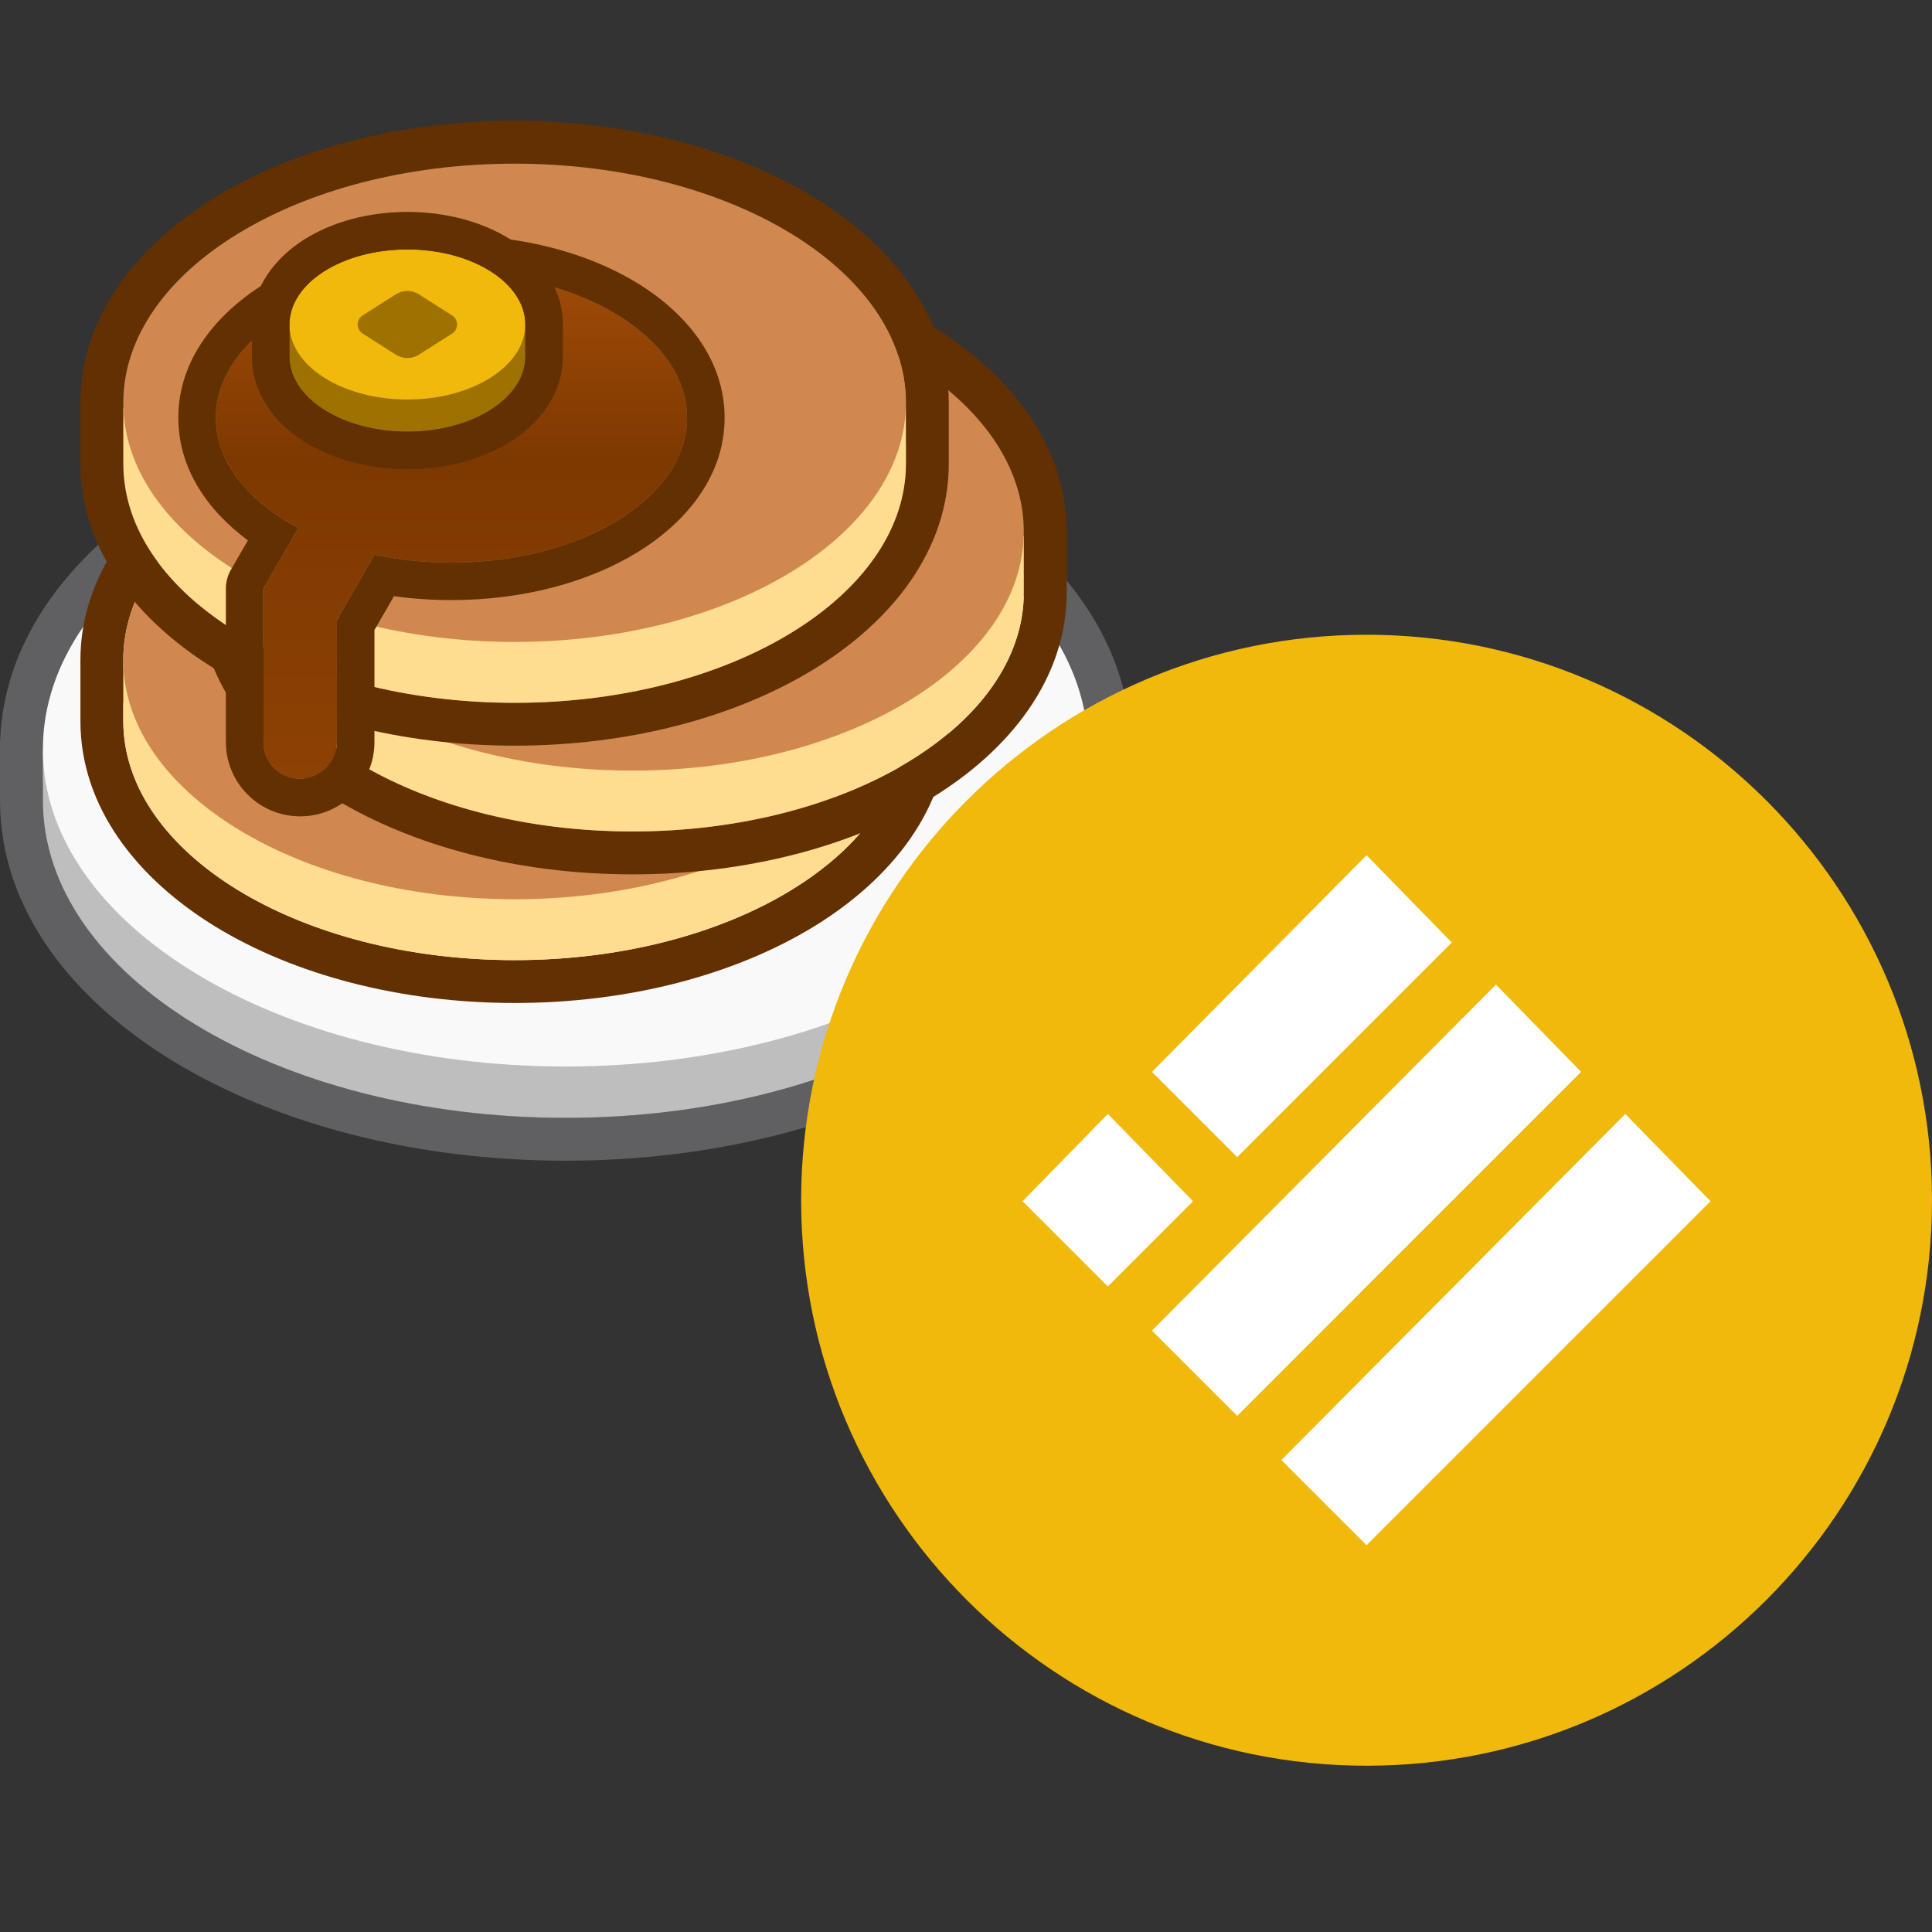 <svg width="48" height="48" viewBox="0 0 48 48" fill="none" xmlns="http://www.w3.org/2000/svg">
<rect x="0" y="0" width="48" height="48" fill="#333333" stroke="none"/>
<path fill-rule="evenodd" clip-rule="evenodd" d="M1.071 18.388C1.067 18.462 1.066 18.537 1.066 18.612C1.066 18.896 1.09 19.177 1.138 19.453H1.066V19.888C1.066 20.1 1.079 20.311 1.106 20.518C1.636 24.578 7.229 27.772 14.05 27.772C20.872 27.772 26.465 24.578 26.994 20.518C27.021 20.311 27.035 20.1 27.035 19.888V19.453H26.962C27.01 19.177 27.035 18.896 27.035 18.612C27.035 18.537 27.033 18.462 27.029 18.388C26.834 14.137 21.098 10.729 14.05 10.729C7.003 10.729 1.267 14.137 1.071 18.388ZM0.004 18.388C0.101 15.794 1.863 13.616 4.316 12.127C6.858 10.583 10.302 9.663 14.05 9.663C17.798 9.663 21.242 10.583 23.785 12.127C26.237 13.616 27.999 15.794 28.096 18.388H28.1V19.888C28.1 22.58 26.308 24.841 23.785 26.373C21.242 27.917 17.798 28.837 14.05 28.837C10.302 28.837 6.858 27.917 4.316 26.373C1.793 24.841 0 22.58 0 19.888V18.388H0.004Z" fill="#606063"/>
<path d="M27.035 19.889C27.035 24.243 21.221 27.773 14.05 27.773C6.879 27.773 1.065 24.243 1.065 19.889V18.641H27.035V19.889Z" fill="#BEBEBE"/>
<path d="M27.035 18.613C27.035 22.967 21.221 26.497 14.05 26.497C6.879 26.497 1.065 22.967 1.065 18.613C1.065 14.259 6.879 10.729 14.05 10.729C21.221 10.729 27.035 14.259 27.035 18.613Z" fill="#FAF9FA"/>
<path fill-rule="evenodd" clip-rule="evenodd" d="M3.063 16.385C3.063 16.39 3.063 16.395 3.063 16.4C3.063 16.759 3.115 17.11 3.215 17.451H3.063V17.913C3.063 18.116 3.08 18.318 3.113 18.516C3.608 21.514 7.749 23.854 12.785 23.854C17.82 23.854 21.962 21.514 22.457 18.516C22.49 18.318 22.507 18.116 22.507 17.913V17.451H22.355C22.452 17.119 22.504 16.778 22.507 16.43C22.507 16.42 22.507 16.41 22.507 16.4C22.507 16.395 22.507 16.39 22.507 16.385C22.494 13.111 18.146 10.459 12.785 10.459C7.424 10.459 3.076 13.111 3.063 16.385ZM1.998 16.385H1.998V17.913C1.998 20.065 3.421 21.841 5.355 23.023C7.307 24.216 9.937 24.919 12.785 24.919C15.633 24.919 18.262 24.216 20.215 23.023C22.149 21.841 23.572 20.065 23.572 17.913V16.433C23.572 16.422 23.572 16.411 23.572 16.4C23.572 14.248 22.149 12.472 20.215 11.29C18.262 10.097 15.633 9.394 12.785 9.394C9.937 9.394 7.308 10.097 5.355 11.29C3.425 12.469 2.004 14.24 1.998 16.385Z" fill="#633001"/>
<path d="M22.507 17.913C22.507 21.194 18.154 23.854 12.785 23.854C7.416 23.854 3.063 21.194 3.063 17.913V16.519H22.507V17.913Z" fill="#FEDC90"/>
<path d="M22.507 16.4C22.507 19.681 18.154 22.341 12.785 22.341C7.416 22.341 3.063 19.681 3.063 16.4C3.063 13.119 7.416 10.459 12.785 10.459C18.154 10.459 22.507 13.119 22.507 16.4Z" fill="#D1884F"/>
<path fill-rule="evenodd" clip-rule="evenodd" d="M5.993 13.189C5.993 13.194 5.993 13.199 5.993 13.204C5.993 13.562 6.045 13.913 6.145 14.255H5.993V14.716C5.993 14.92 6.01 15.121 6.043 15.32C6.538 18.318 10.679 20.657 15.715 20.657C20.75 20.657 24.892 18.318 25.387 15.32C25.42 15.121 25.436 14.92 25.436 14.716V14.255H25.285C25.382 13.923 25.434 13.582 25.436 13.233C25.437 13.223 25.437 13.214 25.437 13.204C25.437 13.199 25.437 13.194 25.437 13.189C25.424 9.915 21.076 7.263 15.715 7.263C10.354 7.263 6.006 9.915 5.993 13.189ZM4.928 13.189H4.928V14.716C4.928 16.868 6.351 18.644 8.285 19.826C10.237 21.02 12.867 21.723 15.715 21.723C18.563 21.723 21.192 21.02 23.145 19.826C25.079 18.644 26.502 16.868 26.502 14.716V13.237C26.502 13.226 26.502 13.215 26.502 13.204C26.502 11.052 25.079 9.276 23.145 8.094C21.192 6.901 18.563 6.197 15.715 6.197C12.867 6.197 10.237 6.901 8.285 8.094C6.355 9.273 4.934 11.043 4.928 13.189Z" fill="#633001"/>
<path d="M25.436 14.716C25.436 17.997 21.084 20.657 15.715 20.657C10.345 20.657 5.993 17.997 5.993 14.716V13.322H25.436V14.716Z" fill="#FEDC90"/>
<path d="M25.436 13.204C25.436 16.485 21.084 19.145 15.715 19.145C10.345 19.145 5.993 16.485 5.993 13.204C5.993 9.923 10.345 7.263 15.715 7.263C21.084 7.263 25.436 9.923 25.436 13.204Z" fill="#D1884F"/>
<path fill-rule="evenodd" clip-rule="evenodd" d="M3.063 9.993C3.063 9.998 3.063 10.003 3.063 10.008C3.063 10.366 3.115 10.717 3.215 11.058H3.063V11.52C3.063 11.724 3.08 11.925 3.113 12.124C3.608 15.121 7.749 17.461 12.785 17.461C17.82 17.461 21.962 15.121 22.457 12.124C22.49 11.925 22.507 11.724 22.507 11.52V11.058H22.355C22.452 10.726 22.504 10.385 22.507 10.037C22.507 10.027 22.507 10.017 22.507 10.008C22.507 10.003 22.507 9.998 22.507 9.993C22.494 6.718 18.146 4.066 12.785 4.066C7.424 4.066 3.076 6.718 3.063 9.993ZM1.998 9.993H1.998V11.52C1.998 13.672 3.421 15.448 5.355 16.63C7.307 17.823 9.937 18.526 12.785 18.526C15.633 18.526 18.262 17.823 20.215 16.63C22.149 15.448 23.572 13.672 23.572 11.52V10.041C23.572 10.03 23.572 10.019 23.572 10.008C23.572 7.855 22.149 6.079 20.215 4.897C18.262 3.704 15.633 3.001 12.785 3.001C9.937 3.001 7.308 3.704 5.355 4.897C3.425 6.077 2.004 7.847 1.998 9.993Z" fill="#633001"/>
<path d="M22.507 11.52C22.507 14.801 18.154 17.461 12.785 17.461C7.416 17.461 3.063 14.801 3.063 11.52V10.126H22.507V11.52Z" fill="#FEDC90"/>
<path d="M22.507 10.008C22.507 13.289 18.154 15.949 12.785 15.949C7.416 15.949 3.063 13.289 3.063 10.008C3.063 6.726 7.416 4.066 12.785 4.066C18.154 4.066 22.507 6.726 22.507 10.008Z" fill="#D1884F"/>
<path fill-rule="evenodd" clip-rule="evenodd" d="M5.363 10.377C5.363 11.473 6.159 12.454 7.415 13.114L6.545 14.621L6.545 14.621H6.545V18.436C6.545 18.94 6.954 19.349 7.458 19.349C7.962 19.349 8.371 18.94 8.371 18.436V15.402L9.307 13.781C9.906 13.908 10.548 13.977 11.217 13.977C14.45 13.977 17.071 12.365 17.071 10.377C17.071 8.39 14.45 6.778 11.217 6.778C7.984 6.778 5.363 8.39 5.363 10.377Z" fill="url(#paint0_linear)"/>
<path fill-rule="evenodd" clip-rule="evenodd" d="M7.414 13.115C7.275 13.042 7.142 12.965 7.014 12.884C5.992 12.236 5.363 11.352 5.363 10.378C5.363 8.39 7.984 6.779 11.217 6.779C14.45 6.779 17.07 8.39 17.07 10.378C17.07 12.366 14.45 13.977 11.217 13.977C10.548 13.977 9.905 13.908 9.307 13.781L8.371 15.403V18.436C8.371 18.94 7.962 19.349 7.458 19.349C6.953 19.349 6.544 18.94 6.544 18.436V14.622L7.414 13.115ZM5.612 14.638V18.436C5.612 19.455 6.438 20.282 7.458 20.282C8.477 20.282 9.303 19.455 9.303 18.436V15.653L9.789 14.812C10.25 14.876 10.728 14.909 11.217 14.909C12.977 14.909 14.616 14.473 15.844 13.717C17.058 12.971 18.003 11.817 18.003 10.378C18.003 8.939 17.058 7.785 15.844 7.039C14.616 6.284 12.977 5.847 11.217 5.847C9.456 5.847 7.818 6.284 6.589 7.039C5.375 7.785 4.43 8.939 4.43 10.378C4.43 11.641 5.154 12.681 6.159 13.426L5.743 14.145C5.704 14.211 5.672 14.282 5.65 14.358C5.623 14.45 5.61 14.545 5.612 14.638Z" fill="#633001"/>
<path d="M7.192 8.861C7.192 9.89 8.503 10.725 10.121 10.725C11.739 10.725 13.051 9.89 13.051 8.861C13.051 7.831 11.739 6.996 10.121 6.996C8.503 6.996 7.192 7.831 7.192 8.861Z" fill="#9E7200"/>
<path d="M7.192 8.062H13.051V8.861H7.192V8.062Z" fill="#9E7200"/>
<path d="M7.192 8.062C7.192 9.091 8.503 9.926 10.121 9.926C11.739 9.926 13.051 9.091 13.051 8.062C13.051 7.032 11.739 6.197 10.121 6.197C8.503 6.197 7.192 7.032 7.192 8.062Z" fill="#F0B90B"/>
<path d="M9.01 7.837L9.835 7.312C10.01 7.201 10.233 7.201 10.407 7.312L11.233 7.837C11.398 7.942 11.398 8.182 11.233 8.287L10.407 8.812C10.233 8.923 10.01 8.923 9.835 8.812L9.01 8.287C8.845 8.182 8.845 7.942 9.01 7.837Z" fill="#9E7200"/>
<path fill-rule="evenodd" clip-rule="evenodd" d="M7.549 5.956C8.25 5.51 9.162 5.265 10.121 5.265C11.08 5.265 11.992 5.51 12.694 5.956C13.384 6.396 13.983 7.117 13.983 8.061V8.86C13.983 9.805 13.384 10.526 12.694 10.965C11.992 11.412 11.08 11.657 10.121 11.657C9.162 11.657 8.25 11.412 7.549 10.965C6.859 10.526 6.259 9.805 6.259 8.86V8.061C6.259 7.117 6.859 6.396 7.549 5.956ZM10.121 6.197C8.503 6.197 7.192 7.032 7.192 8.061V8.86C7.192 9.89 8.503 10.725 10.121 10.725C11.739 10.725 13.051 9.89 13.051 8.86V8.061C13.051 7.032 11.739 6.197 10.121 6.197Z" fill="#633001"/>
<path d="M33.951 15.77C41.704 15.77 48 22.063 48 29.819C48 37.573 41.707 43.869 33.951 43.869C26.197 43.869 19.904 37.573 19.904 29.819C19.904 22.066 26.197 15.77 33.951 15.77Z" fill="#F0B90B"/>
<path d="M33.952 21.248L36.069 23.416L30.738 28.748L28.62 26.631L33.952 21.248Z" fill="white"/>
<path d="M37.166 24.462L39.283 26.63L30.738 35.176L28.62 33.059L37.166 24.462Z" fill="white"/>
<path d="M27.524 27.676L29.641 29.844L27.524 31.961L25.406 29.844L27.524 27.676Z" fill="white"/>
<path d="M40.38 27.676L42.498 29.844L33.952 38.39L31.835 36.273L40.38 27.676Z" fill="white"/>
<defs>
<linearGradient id="paint0_linear" x1="11.28" y1="6.899" x2="11.28" y2="19.254" gradientUnits="userSpaceOnUse">
<stop stop-color="#9F4A08"/>
<stop offset="0.37" stop-color="#7D3900"/>
<stop offset="1" stop-color="#8D4104"/>
</linearGradient>
</defs>
</svg>
